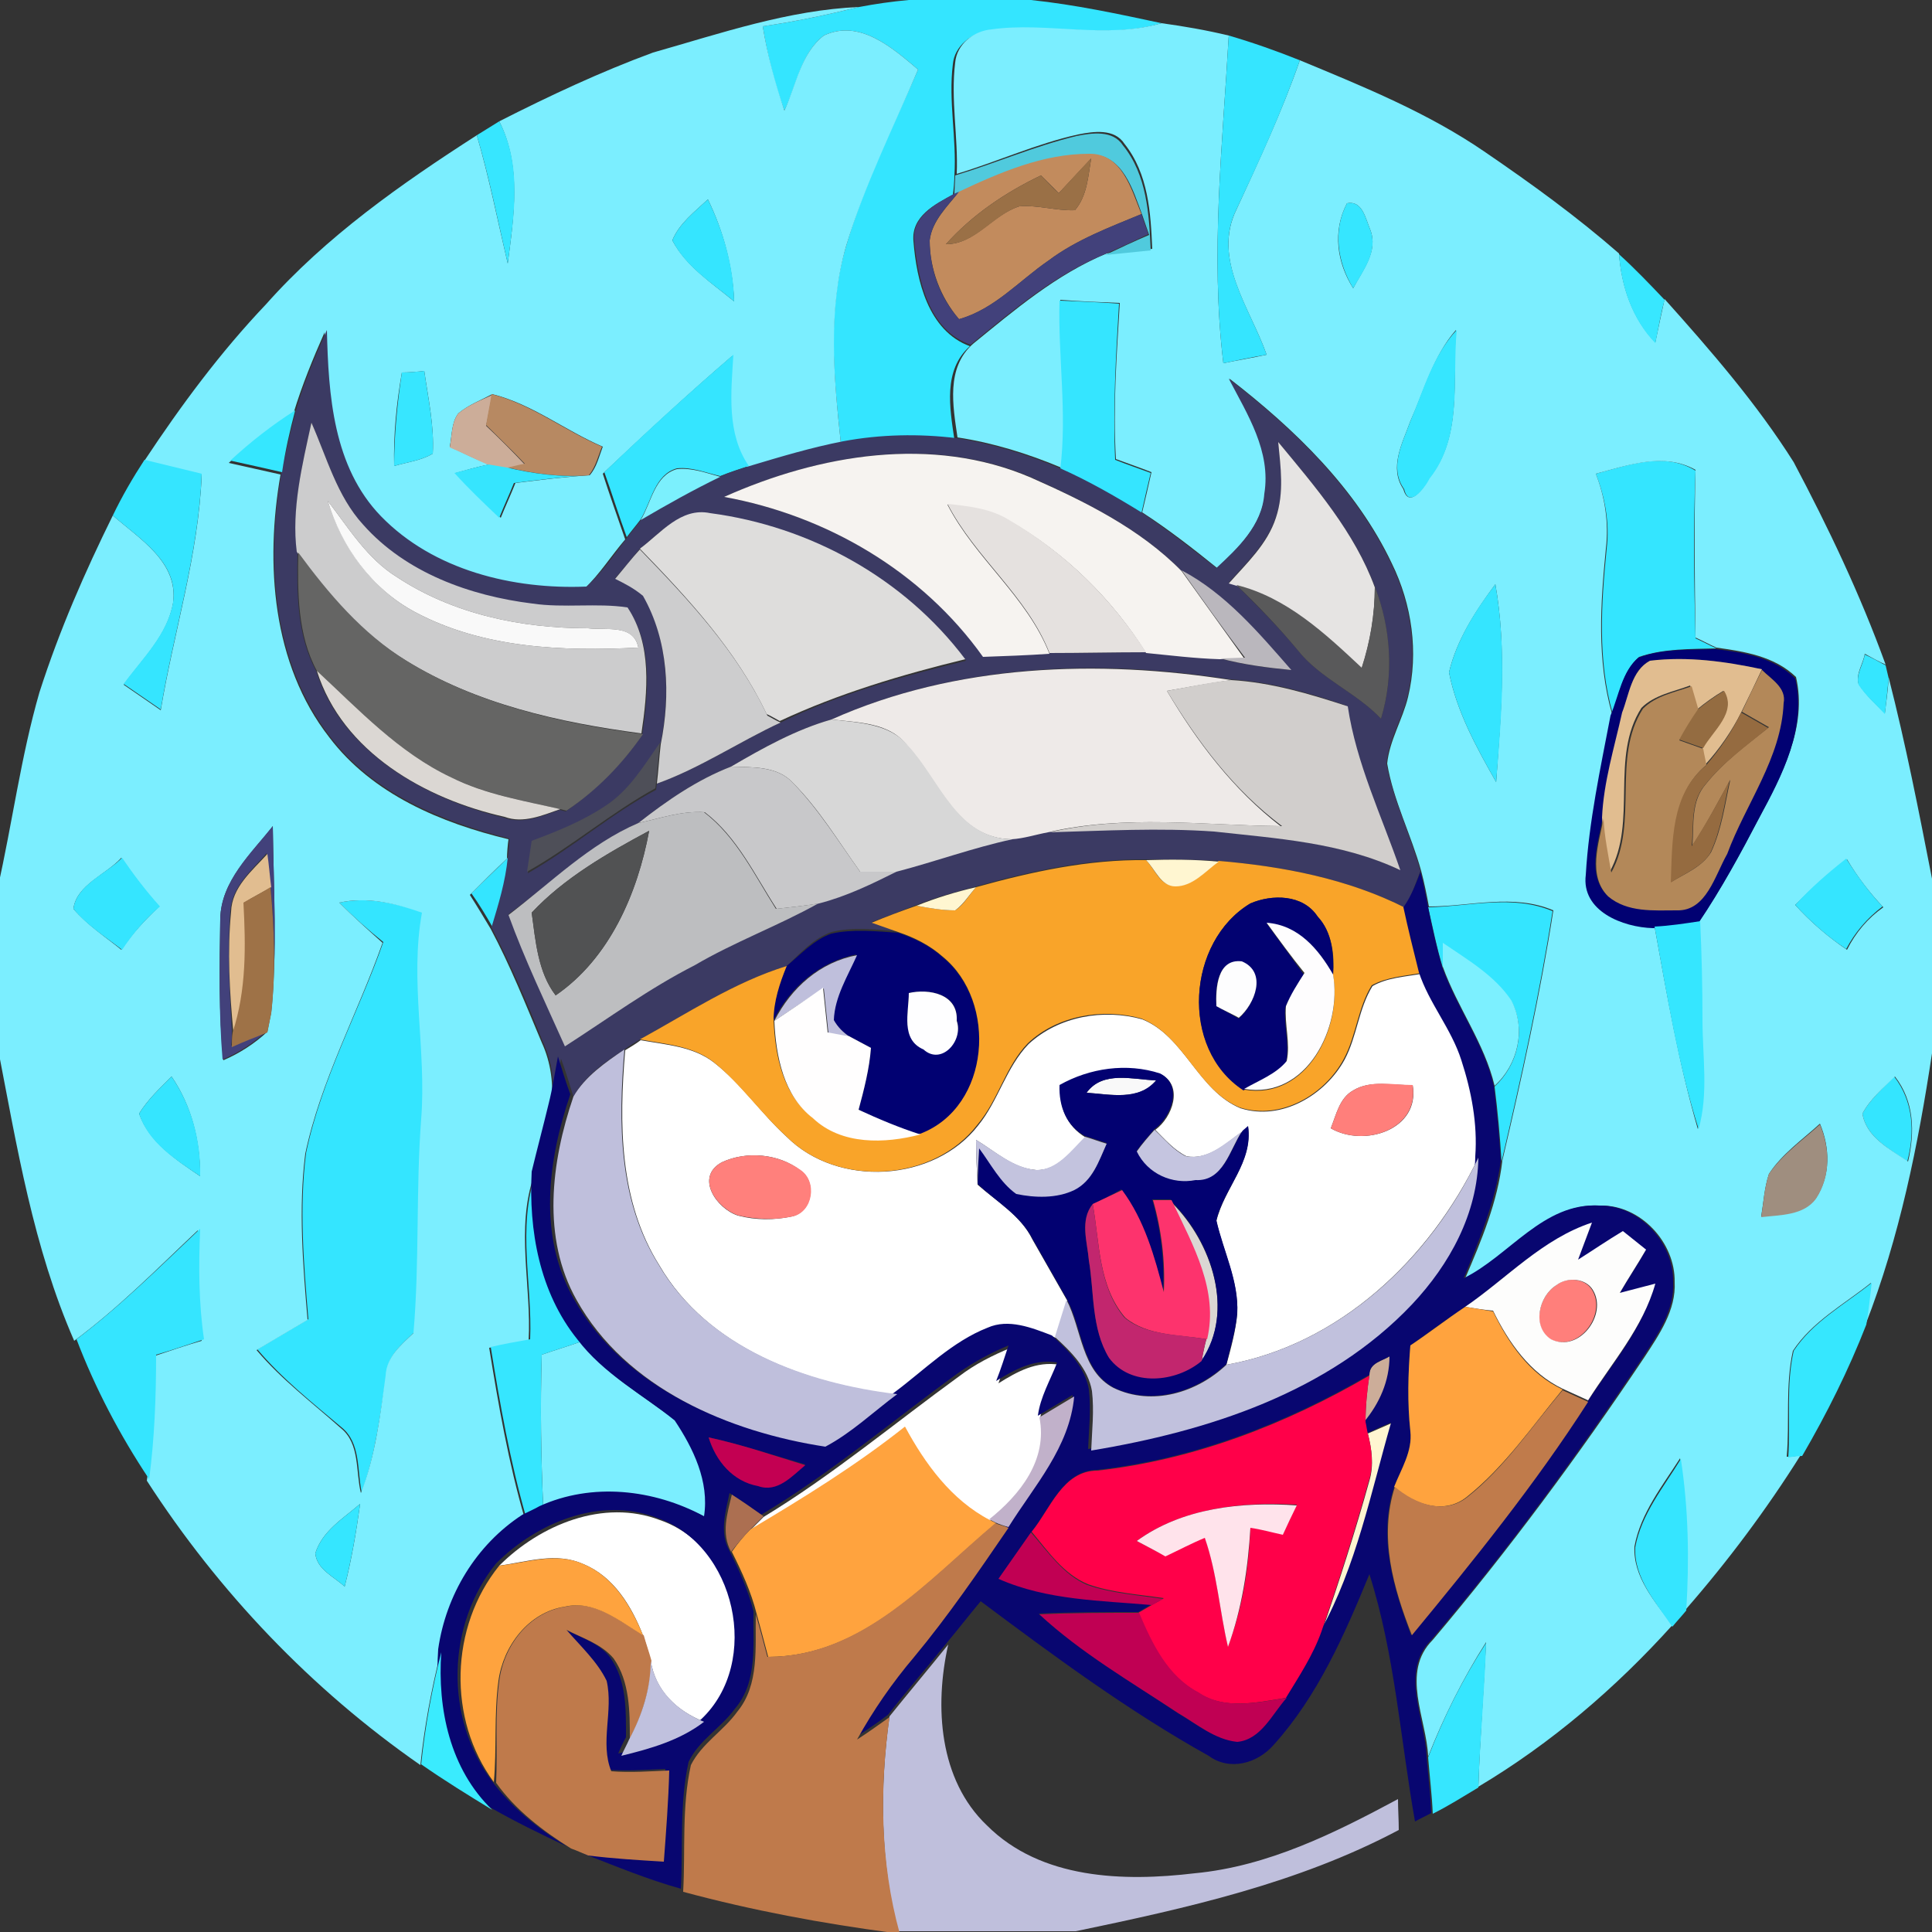<?xml version="1.0" encoding="utf-8"?>
<!-- Generator: Adobe Illustrator 26.0.3, SVG Export Plug-In . SVG Version: 6.00 Build 0)  -->
<svg version="1.1" id="Layer_1" xmlns="http://www.w3.org/2000/svg" xmlns:xlink="http://www.w3.org/1999/xlink" x="0px" y="0px"
	 viewBox="0 0 250 250" style="enable-background:new 0 0 250 250;" xml:space="preserve">
<rect x="0" y="0" width="250" height="250" fill="#333333" stroke="none"/>
<style type="text/css">
	.st0{fill:#FFFFFF;}
	.st1{fill:#34E5FF;}
	.st2{fill:#7BEEFF;}
	.st3{fill:#35E5FF;}
	.st4{fill:#37E6FF;}
	.st5{fill:#50CADD;}
	.st6{fill:#C28B5D;}
	.st7{fill:#9A7046;}
	.st8{fill:#42417B;}
	.st9{fill:#36E6FF;}
	.st10{fill:#38E7FF;}
	.st11{fill:#3B3A63;}
	.st12{fill:#CCAD99;}
	.st13{fill:#B78962;}
	.st14{fill:#36E7FF;}
	.st15{fill:#CCCCCD;}
	.st16{fill:#E6E4E3;}
	.st17{fill:#F6F3F0;}
	.st18{fill:#36E5FE;}
	.st19{fill:#7BF0FD;}
	.st20{fill:#F9F9F9;}
	.st21{fill:#E5E1DF;}
	.st22{fill:#DEDDDC;}
	.st23{fill:#CDCDCE;}
	.st24{fill:#656564;}
	.st25{fill:#BAB7BD;}
	.st26{fill:#59595A;}
	.st27{fill:#010172;}
	.st28{fill:#E1BD90;}
	.st29{fill:#35E6FF;}
	.st30{fill:#DBD7D3;}
	.st31{fill:#EEEAE8;}
	.st32{fill:#B38859;}
	.st33{fill:#D1CECC;}
	.st34{fill:#946C41;}
	.st35{fill:#956B40;}
	.st36{fill:#D7D7D7;}
	.st37{fill:#4E4F58;}
	.st38{fill:#C8C8CA;}
	.st39{fill:#BDBEC0;}
	.st40{fill:#515253;}
	.st41{fill:#F9A429;}
	.st42{fill:#FFF6D1;}
	.st43{fill:#080670;}
	.st44{fill:#9E7247;}
	.st45{fill:#020271;}
	.st46{fill:#FEFDFE;}
	.st47{fill:#7CF0FF;}
	.st48{fill:#BFBFDC;}
	.st49{fill:#FDFDFE;}
	.st50{fill:#FFFEFE;}
	.st51{fill:#FEFEFF;}
	.st52{fill:#020171;}
	.st53{fill:#FF7F7B;}
	.st54{fill:#C5C5E0;}
	.st55{fill:#9F8E7F;}
	.st56{fill:#C3C3DE;}
	.st57{fill:#FF807C;}
	.st58{fill:#C1C1DD;}
	.st59{fill:#FD336D;}
	.st60{fill:#C2266E;}
	.st61{fill:#FDFDFC;}
	.st62{fill:#36E7FE;}
	.st63{fill:#FFA33E;}
	.st64{fill:#FF0049;}
	.st65{fill:#C07B4B;}
	.st66{fill:#C1B1CA;}
	.st67{fill:#C30052;}
	.st68{fill:#AC6F51;}
	.st69{fill:#FFE3EB;}
	.st70{fill:#BF7A4B;}
	.st71{fill:#C10053;}
	.st72{fill:#FEA33E;}
	.st73{fill:#C00053;}
	.st74{fill:#3AEBFE;}
	.st75{fill:#C0C1DE;}
</style>
<g id="_x23_ffffffff">
	<path class="st0" d="M177.6,127.6c1.9-1.1,4.2-1.2,6.4-1.6c1.3,4.1,4.2,7.3,5.5,11.4c1.3,4,2.1,8.2,1.8,12.4
		c-6.3,13.1-18,24.2-32.6,26.8c0.6-2.2,1.2-4.4,1.4-6.6c0.2-4.2-1.8-8-2.7-12c1-4.2,4.7-7.6,4.1-12.2l-0.7,0.6
		c-2.1,1.5-4.5,3.8-7.3,3.2c-1.6-0.8-2.8-2.2-4-3.4c2.2-1.6,3.7-5.7,0.7-7.2c-4.3-1.4-9.1-0.7-13,1.5c-0.1,2.8,0.8,5.2,3.3,6.7
		c-1.9,1.7-3.6,4.3-6.4,4.2c-3-0.2-5.3-2.4-7.8-3.9c0,2,0.1,3.9,0.2,5.8c2.5,2.2,5.6,4,7.1,7.1c1.5,2.6,3,5.3,4.5,7.9
		c-0.5,1.6-1,3.2-1.5,4.8c-2.6-1-5.5-2.2-8.3-1c-4.6,1.9-8.2,5.5-12.1,8.4c-11.8-1.4-24.6-6-30.9-16.8c-5.2-8.3-5.2-18.4-4.4-27.8
		c0.5-0.3,1.5-0.9,2-1.3c3.3,0.6,6.8,0.8,9.5,2.9c3.6,2.8,6.1,6.6,9.4,9.6c6.6,6.6,19.1,5.9,24.8-1.5c2.6-3.2,3.6-7.5,6.5-10.5
		c3.9-3.6,9.7-4.6,14.7-3.2c5.5,2.2,7.2,9.2,12.7,11.5c5.3,1.7,11-1.7,13.5-6.3C175.6,134.1,175.8,130.5,177.6,127.6 M175.1,141.1
		c-1.8,1-2.2,3.2-2.9,4.9c4.3,2.5,11.6,0.2,10.6-5.6C180.2,140.5,177.4,139.7,175.1,141.1 M93.4,150.4c-3.5,1.9-0.7,6,2.1,6.9
		c2.3,0.6,4.7,0.6,7,0.1c2.6-0.6,3.3-4.5,1-6C100.8,149.3,96.6,148.9,93.4,150.4z"/>
	<path class="st0" d="M124.1,178.1c2.1-1.6,4.3-2.7,6.7-3.7c-0.5,1.5-1.1,3.1-1.6,4.6c2.4-1.5,4.9-2.9,7.9-2.4
		c-0.8,2.3-2.1,4.5-2.5,6.9c1.1,5.5-2.5,10-6.5,13.3c-5-2.6-8.4-7.2-11-12.1c-6.3,5-13.1,9.2-20,13.3c0.4-0.4,1.2-1.2,1.7-1.7
		C107.7,190.9,115.7,184.2,124.1,178.1z"/>
	<path class="st0" d="M64.6,202.6c5.3-5.3,13.5-8.7,20.8-5.9c10.2,3.5,13.6,18.6,5.7,26.1c-3.5-1.4-6.3-4-6.9-7.9
		c-0.3-1.1-0.6-2.2-1-3.3c-1.5-3.8-3.8-7.6-7.7-9.2C72,200.8,68.2,202.1,64.6,202.6z"/>
</g>
<g id="_x23_34e5ffff">
	<path class="st1" d="M117.6,0h15.8c5.7,0.6,11.3,1.8,16.9,3c-7.3,2.2-14.9-0.2-22.3,1c-2.3,0.2-4.5,2-4.7,4.3
		c-0.6,4.8,0.5,9.6,0.2,14.4c0,0.6-0.1,1.9-0.2,2.5c-2.3,1.2-5.4,2.8-5.1,6c0.4,5.1,1.9,11.6,7.3,13.6c-3.5,3.1-2.6,8-2,12.1
		c-4.9-0.6-9.9-0.5-14.7,0.4c-0.9-8.5-1.8-17.2,0.7-25.5c2.3-7.9,6-15.3,9.3-22.8c-3.3-2.8-7.6-6.6-12.2-4.4c-3,2.3-3.5,6.5-5.1,9.7
		c-1.3-3.5-2.2-7.2-2.8-10.9c4.2-0.6,8.4-1.5,12.5-2.5C113.3,0.5,115.4,0.2,117.6,0z"/>
	<path class="st1" d="M206.5,61.3c4.2-1.1,8.8-2.9,12.9-0.4c-0.3,7.2-0.2,14.5,0,21.7c0.9,0.4,1.8,0.9,2.7,1.3
		c-3.3,0.1-6.8,0-10,1.1c-2.1,1.8-2.6,4.8-3.4,7.4c-2-7-1.5-14.3-0.8-21.4C208.3,67.7,207.7,64.4,206.5,61.3z"/>
	<path class="st1" d="M61,115.6c1.6-1.6,3.2-3.1,4.8-4.7c-0.3,3.1-1.2,6.1-2.1,9C62.9,118.5,62,117,61,115.6z"/>
	<path class="st1" d="M43.9,116.8c3.7-0.8,7.3,0.1,10.8,1.2c-1.6,8.9,0.6,17.8-0.1,26.7c-0.7,9.2-0.1,18.5-1,27.7
		c-1.6,1.5-3.5,3.1-3.6,5.5c-0.8,5.1-1.4,10.3-3.2,15.2c-0.6-2.8-0.1-6.4-2.6-8.4c-3.8-3.2-7.7-6.3-10.9-10.1
		c2.2-1.3,4.4-2.6,6.6-3.9c-0.6-7.1-1.2-14.4-0.3-21.5c2-9.6,6.8-18.2,10-27.3C47.6,120.3,45.7,118.6,43.9,116.8z"/>
	<path class="st1" d="M184.8,117.4c5.4-0.1,10.9-1.7,16.1,0.5c-1.7,10.9-4.1,21.7-6.6,32.4c-0.2-3.3-0.5-6.5-0.9-9.7
		c3-2.8,4.1-7.3,2.2-11c-2.2-3.2-5.8-5.3-8.9-7.5c0,0.8,0,2.3,0,3.1C185.9,122.6,185.4,120,184.8,117.4z"/>
	<path class="st1" d="M241,144.1c1-1.9,2.7-3.3,4.1-4.8c2.5,3.2,2.7,7.2,1.7,11C244.6,148.7,241.5,147.2,241,144.1z"/>
</g>
<g id="_x23_7beeffff">
	<path class="st2" d="M84.5,6.8c8.8-2.5,17.5-5.5,26.7-5.9c-4.1,1-8.3,1.9-12.5,2.5c0.6,3.7,1.6,7.3,2.8,10.9
		c1.5-3.2,2.1-7.4,5.1-9.7c4.6-2.2,8.9,1.6,12.2,4.4c-3.2,7.5-6.9,14.9-9.3,22.8c-2.4,8.3-1.6,17.1-0.7,25.5
		c-4.1,0.8-8.1,2-12.1,3.2c-3-4.3-2.4-9.5-2-14.4c-5.7,4.9-11.2,10-16.7,15.2c0.9,2.8,1.9,5.6,2.9,8.5c-1.8,2.1-3.3,4.5-5.3,6.4
		c-9.5,0.4-19.8-2.1-26.6-9.1c-6.1-6.4-6.8-15.7-7-24.1c-1.5,3.4-2.9,6.8-4,10.4c-3,1.9-5.8,4.1-8.4,6.5c2.2,0.5,4.5,1,6.7,1.5
		c-2,11.5-1.1,24.5,6.3,34c5.6,7.4,14.5,11.1,23.2,13.2c-0.1,0.6-0.2,1.9-0.2,2.5c-1.6,1.5-3.2,3.1-4.8,4.7c0.9,1.4,1.8,2.9,2.7,4.4
		c2.5,4.7,4.5,9.7,6.6,14.7c1.2,2.6,1.6,5.6,1.2,8.4c-0.7,2.9-1.5,5.9-2.2,8.8c-2.4,6.9-0.3,14.3-0.7,21.4c-1.7,0.3-3.4,0.6-5.1,0.9
		c1.2,7.4,2.5,14.9,4.6,22.1c-6,3.9-9.9,10.3-10.9,17.4c-1.2,4.8-2.1,9.6-2.6,14.5c-14.1-9.8-26.1-22.4-35.4-36.8
		c0.8-5.3,1-10.7,0.9-16.1c2.1-0.7,4.1-1.4,6.2-2c-0.7-4.7-0.8-9.5-0.5-14.3c-5.2,4.9-10.2,10-16,14.3c-5.3-12.1-7.4-25.1-9.9-38
		v-20.6c1.9-8.4,3-17,5.4-25.3C7.7,81.5,11,74,14.6,66.7c3.4,3,8.5,6,7.8,11.3c-0.7,4.2-4,7.3-6.4,10.6c1.6,1.1,3.2,2.2,4.8,3.3
		c1.7-10.2,4.9-20.1,5.3-30.5c-2.4-0.6-4.9-1.2-7.4-1.8c4.7-7.1,9.8-14,15.7-20.2c7.8-8.8,17.5-15.6,27.3-21.9
		c1.6,5.5,2.7,11.1,4,16.6c0.8-6.1,1.8-12.7-1.1-18.4C71.1,12.4,77.7,9.3,84.5,6.8 M87,31.1c1.8,3.4,5.1,5.5,8,7.9
		c-0.2-4.6-1.4-9.1-3.4-13.2C89.9,27.4,87.9,28.9,87,31.1 M52,48.2c-0.7,4-1.1,8.1-1,12.1c1.7-0.5,3.5-0.7,5-1.6
		c0.2-3.6-0.6-7.2-1.1-10.7C54.2,48.1,52.8,48.2,52,48.2 M59.3,53.5c-0.9,1.2-0.8,2.8-1.1,4.3c1.7,0.8,3.3,1.6,5.1,2.3
		c-1.5,0.3-2.9,0.7-4.3,1.1c1.8,2,3.8,4,5.8,5.8c0.6-1.5,1.3-3,1.9-4.5c3.2-0.4,6.4-0.8,9.6-1c0.9-1,1.2-2.4,1.7-3.7
		c-4.9-2.1-9.1-5.5-14.3-6.8C62.2,51.8,60.6,52.4,59.3,53.5 M28.5,118.9c-0.1,6.1-0.2,12.2,0.4,18.3c2.1-0.9,4.1-2.2,5.7-3.7
		c0.1-0.6,0.4-1.9,0.5-2.5c0.8-8,0.3-16.1,0.2-24.1C32.5,110.5,28.6,114,28.5,118.9 M9.5,117.6c1.8,2.1,4.1,3.6,6.2,5.3
		c1.4-2.1,3.1-3.9,4.9-5.6c-1.8-2-3.4-4.1-4.9-6.3C13.7,113.2,9.9,114.5,9.5,117.6 M43.9,116.8c1.8,1.8,3.7,3.5,5.6,5.2
		c-3.2,9.1-8,17.8-10,27.3c-0.9,7.1-0.3,14.4,0.3,21.5c-2.2,1.3-4.4,2.6-6.6,3.9c3.2,3.8,7.2,6.8,10.9,10.1c2.5,2,1.9,5.6,2.6,8.4
		c1.9-4.9,2.5-10.1,3.2-15.2c0.1-2.4,2-4,3.6-5.5c0.8-9.2,0.3-18.5,1-27.7c0.7-8.9-1.5-17.9,0.1-26.7
		C51.2,116.9,47.5,116,43.9,116.8 M18,144.1c1.3,3.7,4.8,6,7.9,8.1c0-4.6-1.1-9.1-3.7-12.9C20.7,140.8,19.1,142.3,18,144.1
		 M40.8,201c0.2,2.1,2.4,3,3.8,4.3c0.9-3.5,1.5-7.1,2-10.7C44.4,196.5,41.7,198.1,40.8,201z"/>
	<path class="st2" d="M150.3,3c2.9,0.4,5.8,0.9,8.7,1.6c-0.8,14.1-2.4,28.3-0.7,42.4c1.9-0.4,3.8-0.7,5.6-1.1
		c-2.1-6-7.1-12.3-3.9-18.8c2.9-6.3,5.9-12.7,8.2-19.3c8.2,3.4,16.6,6.8,24,11.9c6,4.1,11.8,8.3,17.3,13.1c0.3,4.2,1.7,8.4,4.7,11.5
		c0.4-1.9,0.8-3.8,1.2-5.6c6,6.7,11.9,13.5,16.7,21.1c4.5,8.5,8.6,17.1,11.9,26.2c-0.7-0.3-2-1-2.7-1.4c-0.2,1.3-1.2,2.6-0.8,3.9
		c0.9,1.4,2.2,2.6,3.4,3.8c0.2-1.5,0.4-3.1,0.5-4.6c2.2,8.6,3.9,17.3,5.6,26v22.6c-1.8,11.9-4.2,23.8-8.6,35.1
		c0.3-1.8,0.5-3.6,0.7-5.4c-3.5,2.8-7.6,5-10.1,8.8c-1,4.5-0.4,9.2-0.8,13.7c0.5,0,1.4-0.1,1.8-0.2c-4.4,7-9.4,13.7-14.9,20
		c0.3-6.6,0.2-13.1-0.7-19.6c-2.3,3.6-5.1,7.1-5.9,11.4c-0.2,4,2.7,7.2,4.9,10.2c-7.3,8.1-15.7,15.3-25.1,20.9
		c0.2-6.2,0.7-12.5,1-18.7c-3,4.7-5.5,9.7-7.5,14.8c-0.2-4.9-3.6-10.9,0.6-15.1c9.8-11.6,18.9-23.9,27.4-36.6
		c1.9-2.9,4.1-6.1,3.9-9.7c0.1-5.1-4.4-10-9.6-9.9c-7.2-0.4-11.6,6.4-17.5,9.4c2.1-4.9,4.2-9.9,4.8-15.2c2.5-10.7,4.9-21.5,6.6-32.4
		c-5.2-2.2-10.7-0.5-16.1-0.5c-0.3-1.6-0.6-3.1-1-4.6c-1.3-4.7-3.6-9.1-4.4-13.9c0.3-3,2-5.7,2.7-8.6c1.4-5.8,0.5-12-2.1-17.3
		c-4.6-9.7-12.6-17.4-21-23.9c2.4,4.6,5.5,9.4,4.6,14.9c-0.4,4-3.4,7-6.2,9.6c-3.1-2.5-6.3-5-9.7-7.2c0.4-1.7,0.8-3.4,1.2-5.2
		c-1.5-0.6-3-1.1-4.6-1.7c-0.4-6.8,0.1-13.5,0.5-20.2c-2.6-0.1-5.1-0.2-7.7-0.4c-0.1,7.2,1.1,14.5,0.1,21.7
		c-4.3-1.8-8.8-3.2-13.4-3.9c-0.6-4.1-1.5-9,2-12.1c5.4-4.4,10.8-9,17.3-11.7c2-0.3,4-0.4,5.9-0.6c-0.2-4.7-0.5-9.7-3.6-13.6
		c-1.3-2-4-1.6-6-1.2c-5.4,1.2-10.4,3.5-15.7,5.1c0.2-4.8-0.8-9.6-0.2-14.4c0.2-2.4,2.4-4.1,4.7-4.3C135.4,2.8,143,5.1,150.3,3
		 M174.3,26.3c-1.9,3.6-1.3,7.7,0.8,11c1.2-2.3,3.3-4.8,2.2-7.6C176.7,28.3,176.3,25.9,174.3,26.3 M182.5,54.5c-1,2.8-2.8,6-0.9,8.8
		c0.7,2.6,2.7-0.2,3.3-1.4c4.4-5.4,3-12.7,3.5-19.2C185.5,46,184.3,50.5,182.5,54.5 M206.5,61.3c1.2,3.1,1.7,6.4,1.3,9.7
		c-0.7,7.1-1.2,14.4,0.8,21.4c-1.3,6.8-2.8,13.6-3.2,20.6c-0.6,4.7,4.8,6.9,8.7,6.9c1.6,8.8,3.1,17.6,5.6,26.2
		c1.3-4.6,0.5-9.4,0.5-14.1c0-4.2-0.1-8.5-0.3-12.8c2.9-4.3,5.4-8.9,7.8-13.5c2.9-5.5,6.2-11.7,4.7-18.1c-2.8-2.7-6.7-3.3-10.3-3.8
		c-0.9-0.4-1.8-0.9-2.7-1.3c-0.1-7.2-0.2-14.5,0-21.7C215.3,58.5,210.7,60.2,206.5,61.3 M187.5,87c1,5.1,3.6,9.8,6.1,14.2
		c0.6-8.5,1.4-17.1-0.1-25.6C190.9,79.1,188.5,82.8,187.5,87 M232.3,117.1c2,2.2,4.2,4.1,6.7,5.8c1.1-2.2,2.7-4.1,4.7-5.5
		c-1.8-1.9-3.4-4-4.7-6.2C236.6,113,234.4,115,232.3,117.1 M241,144.1c0.5,3.1,3.6,4.6,5.9,6.2c0.9-3.8,0.8-7.8-1.7-11
		C243.7,140.8,242,142.2,241,144.1 M228.9,151.9c-0.6,1.8-0.7,3.7-1,5.5c2.4-0.3,5.5-0.2,7.1-2.4c1.9-2.9,1.8-6.5,0.5-9.6
		C233.2,147.5,230.6,149.3,228.9,151.9z"/>
	<path class="st2" d="M70.1,175.3c1.7-0.6,3.4-1.1,5.1-1.7c3.3,4.5,8.3,7.1,12.6,10.5c2.4,3.6,4.5,7.9,3.8,12.4
		c-6.5-3.5-14.5-4.4-21.3-1.3C70,188.6,69.9,182,70.1,175.3z"/>
</g>
<g id="_x23_35e5ffff">
	<path class="st3" d="M158.3,47c-1.7-14.1-0.1-28.3,0.7-42.4c3.1,0.9,6.2,2,9.2,3.2c-2.3,6.6-5.2,12.9-8.2,19.3
		c-3.2,6.4,1.8,12.8,3.9,18.8C162.1,46.2,160.2,46.6,158.3,47z"/>
	<path class="st3" d="M87,31.1c0.9-2.2,2.9-3.7,4.6-5.3c2,4.1,3.3,8.6,3.4,13.2C92.1,36.6,88.7,34.5,87,31.1z"/>
	<path class="st3" d="M137.1,38.9c2.6,0.1,5.1,0.2,7.7,0.4c-0.4,6.7-0.8,13.5-0.5,20.2c1.5,0.6,3,1.1,4.6,1.7
		c-0.4,1.7-0.8,3.4-1.2,5.2c-3.4-2.1-6.9-4.1-10.5-5.7C138.1,53.4,136.9,46.2,137.1,38.9z"/>
	<path class="st3" d="M78.2,61.1c5.4-5.2,11-10.3,16.7-15.2c-0.3,4.9-0.9,10.2,2,14.4c-1.2,0.4-2.5,0.8-3.7,1.3
		c-1.8-0.4-3.7-1.2-5.6-1c-2.9,0.8-3.3,4.3-4.7,6.6c-0.6,0.8-1.2,1.5-1.8,2.3C80.1,66.8,79.2,63.9,78.2,61.1z"/>
	<path class="st3" d="M14.6,66.7c1.2-2.5,2.6-4.9,4.1-7.2c2.5,0.6,4.9,1.2,7.4,1.8c-0.4,10.4-3.6,20.3-5.3,30.5
		c-1.6-1.1-3.2-2.2-4.8-3.3c2.4-3.3,5.7-6.4,6.4-10.6C23.1,72.7,18,69.7,14.6,66.7z"/>
	<path class="st3" d="M187.5,87c1-4.2,3.4-8,6-11.4c1.5,8.5,0.8,17.1,0.1,25.6C191.1,96.8,188.5,92.1,187.5,87z"/>
	<path class="st3" d="M9.5,117.6c0.4-3.1,4.2-4.5,6.3-6.6c1.5,2.2,3.1,4.3,4.9,6.3c-1.9,1.6-3.5,3.5-4.9,5.6
		C13.6,121.2,11.2,119.7,9.5,117.6z"/>
	<path class="st3" d="M232.3,117.1c2-2.2,4.3-4.2,6.6-6c1.4,2.2,2.9,4.3,4.7,6.2c-2,1.5-3.6,3.4-4.7,5.5
		C236.6,121.3,234.3,119.3,232.3,117.1z"/>
	<path class="st3" d="M18,144.1c1.1-1.8,2.7-3.3,4.2-4.8c2.6,3.8,3.8,8.3,3.7,12.9C22.8,150.1,19.2,147.9,18,144.1z"/>
	<path class="st3" d="M9.9,173.3c5.7-4.3,10.8-9.4,16-14.3c-0.2,4.8-0.2,9.6,0.5,14.3c-2.1,0.7-4.1,1.4-6.2,2
		c0,5.4-0.2,10.8-0.9,16.1C15.5,185.7,12.3,179.6,9.9,173.3z"/>
	<path class="st3" d="M211.6,200.2c0.8-4.3,3.7-7.8,5.9-11.4c1,6.5,1.1,13.1,0.7,19.6c-0.4,0.5-1.4,1.6-1.8,2.1
		C214.3,207.4,211.4,204.2,211.6,200.2z"/>
</g>
<g id="_x23_37e6ffff">
	<path class="st4" d="M61.7,17.5c1-0.6,1.9-1.2,2.9-1.8c3,5.7,1.9,12.3,1.1,18.4C64.4,28.5,63.3,22.9,61.7,17.5z"/>
	<path class="st4" d="M52,48.2c0.7,0,2.1-0.1,2.9-0.2c0.5,3.6,1.3,7.1,1.1,10.7c-1.5,0.9-3.3,1.1-5,1.6C51,56.3,51.4,52.2,52,48.2z"
		/>
</g>
<g id="_x23_50caddff">
	<path class="st5" d="M123.6,22.7c5.3-1.6,10.3-3.8,15.7-5.1c2-0.4,4.7-0.8,6,1.2c3.1,3.8,3.4,8.9,3.6,13.6c-2,0.2-4,0.4-5.9,0.6
		c1.9-0.9,3.8-1.8,5.7-2.6c-0.2-0.6-0.7-2-0.9-2.6c-1.2-3.2-2.5-7.9-6.8-7.8c-5.9,0-11.6,2.4-16.8,4.9l-0.7,0.3
		C123.5,24.5,123.6,23.3,123.6,22.7z"/>
</g>
<g id="_x23_c28b5dff">
	<path class="st6" d="M124.1,24.8c5.3-2.5,10.9-4.9,16.8-4.9c4.3-0.1,5.5,4.6,6.8,7.8c-4.1,1.7-8.4,3.3-12,6
		c-3.8,2.6-7,6.3-11.6,7.6c-2.4-2.8-3.8-6.5-3.8-10.2C120.6,28.6,122.6,26.7,124.1,24.8 M137,25c-0.8-0.8-1.5-1.5-2.3-2.3
		c-4.6,2.2-8.9,5.1-12.3,8.9c3.8,0,6-3.8,9.5-4.9c2.4-0.2,4.8,0.6,7.2,0.5c1.6-1.9,1.7-4.4,2.1-6.7C139.8,22,138.4,23.5,137,25z"/>
</g>
<g id="_x23_9a7046ff">
	<path class="st7" d="M137,25c1.4-1.5,2.8-3.1,4.2-4.5c-0.4,2.3-0.5,4.8-2.1,6.7c-2.4,0.1-4.8-0.7-7.2-0.5c-3.4,1.1-5.6,4.9-9.5,4.9
		c3.4-3.8,7.7-6.7,12.3-8.9C135.5,23.5,136.2,24.3,137,25z"/>
</g>
<g id="_x23_42417bff">
	<path class="st8" d="M118.3,31.1c-0.3-3.1,2.8-4.7,5.1-6l0.7-0.3c-1.5,1.9-3.5,3.7-3.8,6.3c0,3.7,1.3,7.4,3.8,10.2
		c4.6-1.3,7.8-5,11.6-7.6c3.6-2.7,7.9-4.3,12-6c0.2,0.7,0.7,2,0.9,2.6c-1.9,0.9-3.8,1.8-5.7,2.6c-6.5,2.7-11.9,7.3-17.3,11.7
		C120.2,42.8,118.8,36.3,118.3,31.1z"/>
	<path class="st8" d="M28.5,118.9c0.1-4.9,4-8.5,6.8-12c0.1,8,0.6,16.1-0.2,24.1c0.6-5.4,0.4-10.9-0.1-16.3
		c-0.1-1.4-0.3-2.9-0.5-4.3c-1.9,2.2-4.5,4.3-4.7,7.5c-0.4,5.2-0.1,10.3,0.2,15.5c0,0.5,0,1.4-0.1,1.9c1.5-0.6,3.1-1.2,4.6-1.9
		c-1.7,1.6-3.6,2.8-5.7,3.7C28.3,131.2,28.4,125.1,28.5,118.9z"/>
</g>
<g id="_x23_36e6ffff">
	<path class="st9" d="M174.3,26.3c2-0.4,2.4,2,3,3.4c1.1,2.8-0.9,5.3-2.2,7.6C173.1,34,172.4,29.9,174.3,26.3z"/>
	<path class="st9" d="M182.5,54.5c1.7-4,2.9-8.5,6-11.8c-0.6,6.5,0.8,13.8-3.5,19.2c-0.6,1.2-2.7,4-3.3,1.4
		C179.7,60.5,181.5,57.3,182.5,54.5z"/>
	<path class="st9" d="M68.6,173.3c0.3-7.1-1.7-14.4,0.7-21.4c-0.4,7.7,1,15.6,5.9,21.7c-1.7,0.6-3.4,1.1-5.1,1.7
		c-0.2,6.7-0.1,13.3,0.2,20c-0.6,0.3-1.7,0.8-2.2,1.1c-2.1-7.3-3.4-14.7-4.6-22.1C65.2,173.9,66.9,173.6,68.6,173.3z"/>
	<path class="st9" d="M184.8,227.4c2-5.2,4.5-10.2,7.5-14.8c-0.2,6.2-0.8,12.5-1,18.7c-2,1.2-3.9,2.4-5.9,3.4
		C185.3,232.3,185,229.9,184.8,227.4z"/>
</g>
<g id="_x23_38e7ffff">
	<path class="st10" d="M214.2,44.4c-3-3.1-4.4-7.3-4.7-11.5c2.1,1.9,4,3.9,5.9,5.9C214.9,40.6,214.6,42.5,214.2,44.4z"/>
</g>
<g id="_x23_3b3a63ff">
	<path class="st11" d="M38.3,53.1c1-3.6,2.5-7,4-10.4c0.2,8.4,0.8,17.7,7,24.1c6.8,7,17.1,9.5,26.6,9.1c2.1-1.9,3.6-4.2,5.3-6.4
		c0.6-0.8,1.2-1.5,1.8-2.3c3.4-2,6.8-3.9,10.3-5.6c1.2-0.5,2.4-0.9,3.7-1.3c4-1.2,8-2.4,12.1-3.2c4.8-0.9,9.8-1,14.7-0.4
		c4.6,0.7,9.1,2.1,13.4,3.9c3.6,1.6,7.1,3.6,10.5,5.7c3.3,2.2,6.5,4.7,9.7,7.2c2.8-2.6,5.9-5.5,6.2-9.6c0.9-5.5-2.2-10.3-4.6-14.9
		c8.4,6.5,16.4,14.2,21,23.9c2.6,5.3,3.5,11.5,2.1,17.3c-0.7,2.9-2.4,5.5-2.7,8.6c0.9,4.8,3.1,9.2,4.4,13.9
		c-0.6,1.6-1.2,3.2-1.9,4.8c-7.5-3.8-15.9-5.4-24.2-6.1c-3.1-0.2-6.3-0.2-9.4-0.2c-7.5-0.1-14.9,1.5-22,3.5
		c-2.6,0.7-5.2,1.4-7.7,2.4c-1.9,0.7-3.8,1.5-5.8,2.2c1.1,0.4,2.3,0.8,3.4,1.2c-2.8-0.2-5.8-0.6-8.6,0.1c-2.3,0.8-4,2.7-5.8,4.4
		c-6.8,2.1-12.8,6.1-19,9.5c-0.5,0.3-1.5,0.9-2,1.3c-2.5,1.6-5.1,3.4-6.6,6.1c-0.5-1.6-1-3.3-1.6-4.9c-0.4,2-0.8,4-1.2,6.1
		c0.5-2.9,0-5.8-1.2-8.4c-2-5-4.1-9.9-6.6-14.7c0.9-3,1.8-5.9,2.1-9c0.1-0.6,0.2-1.9,0.2-2.5c-8.7-2.2-17.6-5.8-23.2-13.2
		c-7.4-9.6-8.3-22.5-6.3-34C37,58.4,37.6,55.7,38.3,53.1 M40.3,54.7c-1.2,5.5-2.6,11.2-1.8,16.8c-0.1,5.1-0.1,10.7,2.4,15.3
		c3.3,10.5,14.1,16.6,24.3,19c2.5,0.9,4.9-0.2,7.2-1l0.8,0.2c3.9-2.7,7.2-6,9.9-9.9c0.8-5.4,1.4-11.5-1.8-16.3
		c-4.1-0.6-8.2,0.1-12.3-0.5c-8.1-1.1-16.4-4-21.9-10.2C43.6,64.2,42.3,59.2,40.3,54.7 M165.4,57.2c0.3,3.2,0.8,6.5-0.3,9.7
		c-1.1,3.4-3.8,5.9-6.1,8.5l1,0.3c2.7,2.7,5.4,5.4,7.9,8.4c2.9,3.7,7.6,5.5,10.8,8.9c1.7-5.6,1.3-11.6-0.8-17.1
		C175.2,68.8,170.2,63,165.4,57.2 M93.7,64.3c13.2,2.4,25.6,9.6,33.5,20.6c2.9-0.1,5.8-0.2,8.6-0.4c4.2,0,8.3-0.1,12.5-0.1
		c3.2,0.3,6.3,0.7,9.5,0.8c3,0.8,6.1,1.2,9.2,1.5c-4.2-4.8-8.5-9.9-14.2-12.9c-5.4-5.5-12.6-9-19.5-12.1
		C120.6,56.3,106,58.8,93.7,64.3 M82.8,71c-1.1,1.3-2.1,2.6-3.2,3.8c1.2,0.7,2.4,1.2,3.6,2.1c3.2,5.8,3.6,12.8,2.3,19.2
		c-2.1,3-4,6.1-7.1,8.2c-3,2-6.3,3.3-9.5,4.7c-0.2,1.3-0.4,2.7-0.6,4c5.8-3.3,10.8-7.7,16.6-10.8l0.1-0.8c5.6-2,10.6-5.4,16-7.9
		c7.6-3.7,15.8-6,24-8c-7.9-10.5-20.1-17.3-33-18.9C88.1,65.7,85.4,69,82.8,71 M107.6,93.1c-4.6,1.3-8.9,3.7-13,6.1
		c-4.4,1.7-8.3,4.4-12,7.3c-6.3,2.8-11.3,7.8-16.8,11.8c2.2,5.8,4.8,11.4,7.3,17c5.6-3.5,10.9-7.5,16.8-10.5c5.2-3,10.8-5,16-8
		c3.5-0.9,6.8-2.5,10-4.1c5-1.3,9.9-3.1,15-4.2c1.6-0.2,3.1-0.6,4.7-0.9c7.1-0.2,14.2-0.6,21.3-0.1c8.2,0.9,16.6,1.5,24.1,5
		c-2.4-7-5.7-13.8-6.8-21.2c-4.9-1.7-9.9-3.1-15.1-3.4C142.1,85.2,123.7,85.9,107.6,93.1z"/>
</g>
<g id="_x23_ccad99ff">
	<path class="st12" d="M59.3,53.5c1.3-1.1,2.9-1.7,4.4-2.4c-0.3,1.3-0.5,2.7-0.8,4c1.7,1.6,3.4,3.3,5,5c-0.5,0.1-1.6,0.4-2.2,0.5
		c-0.6-0.1-1.8-0.3-2.4-0.4c-1.7-0.7-3.4-1.6-5.1-2.3C58.5,56.3,58.4,54.7,59.3,53.5z"/>
	<path class="st12" d="M177.2,177.9c0-1.6,1.8-1.8,2.8-2.5c0,3.2-1.4,6.1-3.3,8.5C176.7,181.9,176.9,179.9,177.2,177.9z"/>
</g>
<g id="_x23_b78962ff">
	<path class="st13" d="M63.6,51c5.2,1.3,9.4,4.7,14.3,6.8c-0.5,1.2-0.8,2.6-1.7,3.7c-3.5,0.3-7.1-0.2-10.5-1
		c0.5-0.1,1.6-0.4,2.2-0.5c-1.6-1.7-3.3-3.3-5-5C63.1,53.7,63.4,52.4,63.6,51z"/>
</g>
<g id="_x23_36e7ffff">
	<path class="st14" d="M29.8,59.6c2.6-2.4,5.4-4.6,8.4-6.5c-0.7,2.6-1.3,5.3-1.7,8C34.3,60.6,32.1,60.1,29.8,59.6z"/>
</g>
<g id="_x23_cccccdff">
	<path class="st15" d="M40.3,54.7c2,4.5,3.3,9.5,6.7,13.2c5.5,6.2,13.8,9.2,21.9,10.2c4.1,0.6,8.3-0.1,12.3,0.5
		c3.2,4.8,2.6,10.9,1.8,16.3c-10.6-1.4-21.4-3.8-30.6-9.5c-5.7-3.5-10.1-8.6-14-14C37.7,65.9,39.1,60.2,40.3,54.7 M42.4,64.8
		c1.9,6,5.7,11.4,11.3,14.4c8.8,4.7,19.1,5.1,28.9,4.6c-0.6-3.1-4.3-2.2-6.5-2.5c-8.6,0-17.4-1.8-24.7-6.6
		C47.5,72.3,45.1,68.3,42.4,64.8z"/>
</g>
<g id="_x23_e6e4e3ff">
	<path class="st16" d="M165.4,57.2c4.8,5.8,9.9,11.7,12.5,18.8c0,3.6-0.6,7.1-1.7,10.5c-4.8-4.4-9.7-9.1-16.2-10.7l-1-0.3
		c2.3-2.6,5-5.1,6.1-8.5C166.2,63.7,165.7,60.4,165.4,57.2z"/>
</g>
<g id="_x23_f6f3f0ff">
	<path class="st17" d="M93.7,64.3c12.3-5.5,26.9-8,39.7-2.5c7,3.1,14.1,6.6,19.5,12.1c2.7,3.8,5.4,7.5,8.1,11.3
		c-0.8,0-2.4,0.1-3.2,0.1c-3.2-0.1-6.4-0.5-9.5-0.8c-4.4-7-10.5-13-17.7-17.1c-2.4-1.5-5.3-1.8-8-2.1c3.6,7,10.3,11.9,13.2,19.3
		c-2.9,0.2-5.8,0.3-8.6,0.4C119.3,73.9,106.9,66.7,93.7,64.3z"/>
</g>
<g id="_x23_36e5feff">
	<path class="st18" d="M63.2,60.1c0.6,0.1,1.8,0.3,2.4,0.4c3.4,0.8,7,1.3,10.5,1c-3.2,0.2-6.4,0.6-9.6,1c-0.6,1.5-1.3,3-1.9,4.5
		c-2-1.9-4-3.8-5.8-5.8C60.4,60.8,61.8,60.4,63.2,60.1z"/>
</g>
<g id="_x23_7bf0fdff">
	<path class="st19" d="M87.6,60.7c1.9-0.2,3.8,0.5,5.6,1c-3.5,1.7-6.9,3.6-10.3,5.6C84.3,65,84.7,61.5,87.6,60.7z"/>
</g>
<g id="_x23_f9f9f9ff">
	<path class="st20" d="M42.4,64.8c2.7,3.5,5.1,7.5,9,9.9c7.3,4.8,16.1,6.6,24.7,6.6c2.3,0.3,5.9-0.6,6.5,2.5
		c-9.8,0.5-20.1,0.1-28.9-4.6C48.1,76.2,44.2,70.8,42.4,64.8z"/>
	<path class="st20" d="M140.6,141.4c2.1-2.9,6-1.7,9-1.6C147.4,142.5,143.7,141.6,140.6,141.4z"/>
</g>
<g id="_x23_e5e1dfff">
	<path class="st21" d="M122.6,65.2c2.8,0.3,5.6,0.6,8,2.1c7.2,4.2,13.2,10.1,17.7,17.1c-4.2,0-8.4,0.1-12.5,0.1
		C132.9,77.1,126.2,72.2,122.6,65.2z"/>
</g>
<g id="_x23_dedddcff">
	<path class="st22" d="M82.8,71c2.7-2,5.3-5.4,9.1-4.6c12.9,1.7,25.1,8.4,33,18.9c-8.2,2-16.3,4.4-24,8c-0.4-0.2-1.2-0.7-1.7-0.9
		C95.3,84.2,89.1,77.5,82.8,71z"/>
</g>
<g id="_x23_cdcdceff">
	<path class="st23" d="M79.6,74.9c1.1-1.3,2.1-2.6,3.2-3.8c6.3,6.5,12.6,13.2,16.5,21.5c0.4,0.2,1.2,0.7,1.7,0.9
		c-5.4,2.5-10.4,5.9-16,7.9c0.2-1.7,0.3-3.4,0.5-5.1c1.3-6.4,1-13.4-2.3-19.2C82,76.1,80.8,75.5,79.6,74.9z"/>
</g>
<g id="_x23_656564ff">
	<path class="st24" d="M38.6,71.5c3.9,5.3,8.3,10.5,14,14c9.2,5.7,20,8.1,30.6,9.5c-2.7,3.9-6,7.3-9.9,9.9l-0.8-0.2
		c-4.8-1.1-9.6-1.9-14.1-4.1c-6.8-3.2-12-8.8-17.4-13.8C38.5,82.2,38.5,76.6,38.6,71.5z"/>
</g>
<g id="_x23_bab7bdff">
	<path class="st25" d="M152.9,73.8c5.7,3,10,8.1,14.2,12.9c-3.1-0.3-6.2-0.7-9.2-1.5c0.8,0,2.4-0.1,3.2-0.1
		C158.3,81.4,155.6,77.6,152.9,73.8z"/>
</g>
<g id="_x23_59595aff">
	<path class="st26" d="M160,75.7c6.5,1.6,11.5,6.3,16.2,10.7c1.1-3.4,1.7-6.9,1.7-10.5c2.1,5.4,2.5,11.5,0.8,17.1
		c-3.2-3.4-7.9-5.2-10.8-8.9C165.4,81.1,162.8,78.4,160,75.7z"/>
</g>
<g id="_x23_010172ff">
	<path class="st27" d="M212,85.1c3.2-1.2,6.7-1,10-1.1c3.6,0.4,7.6,1.1,10.3,3.8c1.5,6.4-1.7,12.6-4.7,18.1
		c-2.4,4.6-4.9,9.2-7.8,13.5c-1.9,0.3-3.9,0.6-5.9,0.7c-3.9-0.1-9.3-2.2-8.7-6.9c0.4-6.9,1.9-13.8,3.2-20.6
		C209.5,89.9,209.9,86.9,212,85.1 M213.5,85.5c-2.4,1.2-2.7,4.4-3.5,6.7c-0.9,4.5-2.3,9-2.6,13.6c-0.6,3.3-2.1,7.4,0.6,10.1
		c2.4,2,5.9,1.8,8.9,1.8c3.9,0,4.9-4.6,6.5-7.3c2.4-6.5,7-12.3,7.3-19.5c0.4-2-1.6-3.1-2.8-4.3C223.3,85.6,218.4,84.9,213.5,85.5z"
		/>
	<path class="st27" d="M107.6,120.8c2.8-0.6,5.7-0.3,8.6-0.1c2.1,0.7,4.2,1.7,5.8,3.2c7.1,5.8,6.2,19.4-2.9,22.9
		c-2.7-0.8-5.4-1.9-8-3.2c0.7-2.6,1.4-5.3,1.6-8c-0.9-0.5-1.9-1-2.8-1.5c-0.9-0.5-1.6-1.3-2.1-2.2c0.1-3,1.8-5.7,3-8.4
		c-4.8,1-8.5,4.2-10.7,8.5c0-2.4,0.7-4.8,1.7-7C103.6,123.5,105.3,121.6,107.6,120.8 M117.6,128.5c0,2.5-1,6,1.9,7.2
		c2.3,2.1,5.2-1.1,4.3-3.7C124,128.6,120.2,127.9,117.6,128.5z"/>
</g>
<g id="_x23_e1bd90ff">
	<path class="st28" d="M213.5,85.5c4.9-0.6,9.8,0.1,14.5,1.1c-0.9,1.9-1.8,3.8-2.7,5.6c-1.2,2.4-2.8,4.7-4.6,6.7
		c-0.1-0.7-0.3-1.4-0.4-2.1c1.2-2.2,4.5-4.7,2.7-7.4c-1.2,0.7-2.3,1.5-3.4,2.4c-0.3-1-0.6-2.1-0.9-3.1c-2.1,0.8-4.6,1.2-6.3,2.9
		c-4.1,6.4-0.5,14.7-4.1,21.2c-0.4-2.3-0.8-4.6-1-7c0.2-4.6,1.6-9.1,2.6-13.6C210.8,89.9,211.1,86.8,213.5,85.5z"/>
	<path class="st28" d="M29.9,118c0.1-3.2,2.7-5.3,4.7-7.5c0.2,1.4,0.3,2.8,0.5,4.3c-1.2,0.7-2.4,1.3-3.5,2
		c0.3,5.6,0.4,11.3-1.4,16.8C29.7,128.3,29.4,123.1,29.9,118z"/>
</g>
<g id="_x23_35e6ffff">
	<path class="st29" d="M240.5,88.6c-0.4-1.3,0.6-2.6,0.8-3.9c0.7,0.3,2,1,2.7,1.4c0.1,0.4,0.3,1.3,0.4,1.7c-0.2,1.6-0.3,3.1-0.5,4.6
		C242.7,91.1,241.4,90,240.5,88.6z"/>
	<path class="st29" d="M214.1,119.9c2-0.1,3.9-0.4,5.9-0.7c0.2,4.2,0.3,8.5,0.3,12.8c0,4.7,0.8,9.5-0.5,14.1
		C217.1,137.6,215.7,128.7,214.1,119.9z"/>
	<path class="st29" d="M40.8,201c0.9-2.9,3.6-4.5,5.8-6.4c-0.5,3.6-1.1,7.1-2,10.7C43.2,204,41,203.1,40.8,201z"/>
</g>
<g id="_x23_dbd7d3ff">
	<path class="st30" d="M41,86.8c5.4,5,10.6,10.6,17.4,13.8c4.4,2.2,9.3,3,14.1,4.1c-2.3,0.8-4.8,1.9-7.2,1
		C55,103.4,44.3,97.3,41,86.8z"/>
	<path class="st30" d="M156.1,173.3c1.5-6.3-1.8-12.2-4.4-17.6c5.1,5.1,8.1,14,3.8,20.4C155.6,175.4,155.9,174,156.1,173.3z"/>
</g>
<g id="_x23_eeeae8ff">
	<path class="st31" d="M107.6,93.1c16.1-7.2,34.5-7.8,51.7-5.1c-2.8,0.4-5.5,0.9-8.3,1.4c3.9,6.6,8.6,12.8,14.7,17.5
		c-10-0.1-20.2-1.5-30.1,0.8c-1.6,0.3-3.1,0.8-4.7,0.9c-7.2-0.1-9.4-7.7-13.5-12.1C115.2,93.5,111.1,93.5,107.6,93.1z"/>
</g>
<g id="_x23_b38859ff">
	<path class="st32" d="M228,86.7c1.2,1.2,3.2,2.3,2.8,4.3c-0.3,7.1-4.9,13-7.3,19.5c-1.6,2.8-2.7,7.4-6.5,7.3c-3,0-6.4,0.3-8.9-1.8
		c-2.7-2.7-1.2-6.9-0.6-10.1c0.1,2.3,0.6,4.7,1,7c3.6-6.5,0-14.8,4.1-21.2c1.7-1.7,4.1-2.1,6.3-2.9c0.3,1,0.6,2.1,0.9,3.1
		c-0.9,1.3-1.7,2.6-2.5,3.9c0.8,0.3,2.3,0.8,3.1,1.1c0.1,0.7,0.3,1.4,0.4,2.1c-4.5,3.7-4.2,9.8-4.5,15.1c1.8-1.1,3.9-1.9,5.1-3.8
		c1.4-3,1.8-6.2,2.5-9.4c-1.6,2.9-3.1,5.8-4.9,8.5c0.2-2.7-0.2-5.7,1.7-7.9c2.3-2.9,5.3-5.1,8.2-7.4c-1.2-0.7-2.3-1.3-3.5-2
		C226.2,90.4,227.1,88.5,228,86.7z"/>
</g>
<g id="_x23_d1ceccff">
	<path class="st33" d="M151,89.4c2.8-0.5,5.5-1.1,8.3-1.4c5.2,0.3,10.2,1.8,15.1,3.4c1.1,7.4,4.4,14.2,6.8,21.2
		c-7.6-3.6-16-4.1-24.1-5c-7.1-0.5-14.2-0.1-21.3,0.1c9.9-2.3,20.1-0.9,30.1-0.8C159.6,102.2,155,96,151,89.4z"/>
</g>
<g id="_x23_946c41ff">
	<path class="st34" d="M219.7,91.8c1.1-0.9,2.2-1.7,3.4-2.4c1.7,2.8-1.5,5.2-2.7,7.4c-0.8-0.3-2.3-0.8-3.1-1.1
		C218,94.4,218.8,93.1,219.7,91.8z"/>
</g>
<g id="_x23_956b40ff">
	<path class="st35" d="M225.3,92.2c1.2,0.7,2.3,1.3,3.5,2c-2.8,2.3-5.9,4.5-8.2,7.4c-1.9,2.2-1.4,5.2-1.7,7.9
		c1.8-2.8,3.4-5.6,4.9-8.5c-0.7,3.2-1.1,6.4-2.5,9.4c-1.1,1.8-3.3,2.6-5.1,3.8c0.2-5.3,0-11.4,4.5-15.1
		C222.6,96.9,224.1,94.7,225.3,92.2z"/>
</g>
<g id="_x23_d7d7d7ff">
	<path class="st36" d="M94.6,99.2c4.1-2.4,8.4-4.8,13-6.1c3.4,0.4,7.6,0.5,9.9,3.4c4.1,4.4,6.3,12,13.5,12.1c-5.1,1.1-10,2.9-15,4.2
		c-1.5,0.1-3.1,0-4.7,0c-2.8-3.9-5.3-8.1-8.7-11.5C100.6,99.1,97.4,99.3,94.6,99.2z"/>
</g>
<g id="_x23_4e4f58ff">
	<path class="st37" d="M78.3,104.3c3.1-2,5-5.2,7.1-8.2c-0.2,1.7-0.3,3.4-0.5,5.1l-0.1,0.8c-5.8,3.2-10.9,7.6-16.6,10.8
		c0.2-1.3,0.4-2.7,0.6-4C72,107.6,75.3,106.3,78.3,104.3z"/>
</g>
<g id="_x23_c8c8caff">
	<path class="st38" d="M82.6,106.5c3.7-2.9,7.6-5.6,12-7.3c2.7,0.1,6-0.1,8,2.1c3.4,3.5,5.9,7.6,8.7,11.5c1.5,0,3.1,0,4.7,0
		c-3.2,1.6-6.5,3.2-10,4.1c-1.8,0.3-3.7,0.5-5.5,0.7c-2.8-4.3-5.1-9.3-9.3-12.5C88.2,104.9,85.4,105.9,82.6,106.5z"/>
</g>
<g id="_x23_bdbec0ff">
	<path class="st39" d="M82.6,106.5c2.8-0.6,5.6-1.6,8.5-1.4c4.2,3.2,6.5,8.1,9.3,12.5c1.9-0.2,3.7-0.4,5.5-0.7c-5.2,2.9-10.9,5-16,8
		c-5.9,3-11.2,6.9-16.8,10.5c-2.5-5.6-5.2-11.2-7.3-17C71.3,114.2,76.3,109.2,82.6,106.5 M68.8,118.1c0.5,3.6,0.8,7.7,3.1,10.7
		c7-4.8,10.6-13.2,12.1-21.3C78.6,110.4,73,113.6,68.8,118.1z"/>
</g>
<g id="_x23_515253ff">
	<path class="st40" d="M68.8,118.1c4.2-4.5,9.8-7.7,15.2-10.6c-1.5,8.1-5.2,16.6-12.1,21.3C69.6,125.8,69.3,121.8,68.8,118.1z"/>
</g>
<g id="_x23_f9a429ff">
	<path class="st41" d="M126.3,114.8c7.2-2,14.5-3.6,22-3.5c1.2,1.2,1.8,3.4,3.8,3.3c2.3,0.1,3.9-2,5.6-3.2
		c8.3,0.7,16.7,2.3,24.2,6.1c0.6,2.8,1.3,5.6,2,8.4c-2.1,0.4-4.4,0.5-6.4,1.6c-1.8,2.9-2,6.5-3.6,9.5c-2.5,4.7-8.2,8-13.5,6.3
		c-5.5-2.3-7.1-9.2-12.7-11.5c-5-1.4-10.9-0.4-14.7,3.2c-2.9,3-3.8,7.3-6.5,10.5c-5.7,7.5-18.2,8.2-24.8,1.5c-3.3-3-5.9-6.8-9.4-9.6
		c-2.7-2.1-6.3-2.3-9.5-2.9c6.2-3.4,12.2-7.4,19-9.5c-0.9,2.2-1.7,4.6-1.7,7c0.2,4.6,1.2,9.7,5.1,12.6c3.7,3.5,9.3,3.3,13.9,2.1
		c9.1-3.5,10-17.1,2.9-22.9c-1.7-1.5-3.7-2.5-5.8-3.2c-1.1-0.4-2.3-0.8-3.4-1.2c1.9-0.8,3.8-1.5,5.8-2.2c1.7,0.3,3.3,0.6,5,0.6
		C124.7,117.1,125.4,115.8,126.3,114.8 M161.8,116.9c-8.2,4.9-9.2,18.8-0.8,24.1c8.1,1.4,12.7-8,11.5-14.8c0.2-2.7-0.1-5.5-2-7.6
		C168.6,115.7,164.6,115.7,161.8,116.9z"/>
</g>
<g id="_x23_fff6d1ff">
	<path class="st42" d="M148.3,111.3c3.1-0.1,6.3-0.1,9.4,0.2c-1.7,1.2-3.3,3.2-5.6,3.2C150.2,114.7,149.5,112.5,148.3,111.3z"/>
	<path class="st42" d="M118.6,117.2c2.5-1,5.1-1.8,7.7-2.4c-0.9,1-1.6,2.2-2.7,3C121.9,117.8,120.2,117.5,118.6,117.2z"/>
	<path class="st42" d="M177,185.5c1.1-0.5,2.1-0.9,3.2-1.4c-2.6,9.1-4.5,18.6-9.1,26.9c2.2-6.4,4.3-12.9,6.1-19.4
		C177.8,189.6,177.5,187.5,177,185.5z"/>
</g>
<g id="_x23_080670ff">
	<path class="st43" d="M183.8,112.8c0.4,1.5,0.7,3.1,1,4.6c0.5,2.6,1.1,5.2,1.8,7.7c1.9,5.3,5.4,9.9,6.7,15.4
		c0.4,3.2,0.7,6.5,0.9,9.7c-0.7,5.3-2.8,10.3-4.8,15.2c5.9-2.9,10.3-9.8,17.5-9.4c5.2-0.1,9.7,4.8,9.6,9.9c0.2,3.6-2,6.8-3.9,9.7
		c-8.5,12.7-17.5,25-27.4,36.6c-4.1,4.1-0.8,10.1-0.6,15.1c0.2,2.4,0.5,4.9,0.6,7.3c-0.5,0.3-1.6,0.8-2.1,1.1
		c-1.9-10.7-2.6-21.6-5.9-32c-3.2,7.8-6.7,15.8-12.4,22.1c-2.1,2.4-5.7,3.4-8.4,1.4c-10.4-5.8-20-12.9-29.5-20
		c-1.5,1.8-2.9,3.6-4.4,5.4c-2.5,3.1-5.1,6.1-7.6,9.3c-1.3,1-2.8,2-4.2,2.9c2.1-3.8,4.6-7.4,7.4-10.7c4.4-5.3,8.3-11,12.2-16.7
		c3.4-5.3,8-10.4,8.5-16.9c-1.5,0.9-3,1.8-4.5,2.7c0.3-2.4,1.6-4.6,2.5-6.9c-2.9-0.5-5.5,0.9-7.9,2.4c0.6-1.5,1.1-3.1,1.6-4.6
		c-2.4,1-4.6,2.2-6.7,3.7c-8.4,6.1-16.4,12.9-25.3,18.2c-1.3-0.9-2.7-1.9-4.1-2.8c-0.5,2.4-1.3,5-0.1,7.3c1.3,2.6,2.5,5.2,3.2,8
		c-0.1,4.2,0.6,9.1-2.4,12.6c-1.8,2.5-4.7,4.1-6,6.9c-1.2,5.4-0.7,10.9-1,16.4c-4.3-1.2-8.4-2.9-12.5-4.5c3.3,0.4,6.5,0.6,9.8,0.8
		c0.4-3.9,0.6-7.8,0.7-11.8c-2.5,0.1-5,0.3-7.5,0.1c-1.5-3.8,0.3-7.9-0.6-11.7c-1.2-2.6-3.4-4.5-5.2-6.6c2.1,1.1,4.6,1.8,6.1,3.7
		c2.2,3,2.1,6.9,2.1,10.4c-0.3,0.5-0.8,1.6-1,2.1c3.8-0.9,7.6-2,10.7-4.4c7.9-7.4,4.5-22.6-5.7-26.1c-7.3-2.8-15.5,0.6-20.8,5.9
		c-6.4,7.9-6.7,19.9-0.6,28.1c2.6,3.5,6.1,6.3,9.7,8.5c-3.4-1.6-6.7-3.2-10-5.1c-5.5-5.3-7.1-13.1-6.6-20.4c1-7,4.9-13.5,10.9-17.4
		c0.6-0.3,1.7-0.8,2.2-1.1c6.8-3.1,14.8-2.2,21.3,1.3c0.7-4.5-1.4-8.8-3.8-12.4c-4.2-3.4-9.2-6-12.6-10.5
		c-4.9-6.1-6.3-14.1-5.9-21.7c0.7-2.9,1.5-5.9,2.2-8.8c0.5-2,0.8-4,1.2-6.1c0.5,1.6,1,3.3,1.6,4.9c-2.9,8.5-4.2,18.2,0.4,26.4
		c6.4,11.5,19.8,17.1,32.2,19c3.4-1.8,6.3-4.5,9.3-6.8c3.9-2.9,7.5-6.6,12.1-8.4c2.7-1.2,5.7,0,8.3,1c2.1,1.9,4.3,4.1,4.8,7
		c0.3,2.6,0,5.1-0.1,7.7c15.1-2.5,30.7-7.5,41.5-18.9c4.9-5.1,8.5-11.8,8.6-19c0.3-4.2-0.5-8.4-1.8-12.4c-1.3-4.1-4.2-7.4-5.5-11.4
		c-0.7-2.8-1.4-5.6-2-8.4C182.6,116,183.2,114.4,183.8,112.8 M189.6,169.1c-2.4,1.6-4.7,3.3-7.1,5c-0.3,3.7-0.4,7.4,0,11.1
		c0.3,2.6-1.2,4.9-2.1,7.2c-2.1,6.5-0.1,13.1,2.2,19.2c8.1-9.7,16-19.6,22.8-30.2c3.2-4.9,7.1-9.4,8.7-15.1
		c-1.5,0.4-3.1,0.8-4.6,1.2c1.1-1.9,2.3-3.7,3.4-5.6c-1-0.8-2-1.6-3-2.4c-1.9,1.2-3.8,2.5-5.8,3.7c0.6-1.6,1.2-3.2,1.8-4.8
		C199.6,160.3,195,165.4,189.6,169.1 M177.2,177.9c-10.8,6.3-22.7,10.9-35.2,12.3c-4.5,0.1-6.1,5-8.5,8c-1.4,2-2.8,4-4.2,6
		c6.2,2.8,13.2,2.8,19.9,3.3c-0.5,0.3-1.4,0.8-1.9,1.1c-4.3,0-8.6,0-12.9,0.2c5.4,5,11.8,8.7,17.9,12.8c2.4,1.4,4.8,3.4,7.6,3.7
		c3.1-0.3,4.6-3.6,6.4-5.7c1.7-2.8,3.6-5.5,4.6-8.6c4.6-8.3,6.5-17.9,9.1-26.9c-1.1,0.4-2.1,0.9-3.2,1.4c-0.1-0.4-0.2-1.1-0.3-1.5
		c2-2.4,3.3-5.3,3.3-8.5C178.9,176.1,177.2,176.3,177.2,177.9 M91.7,186c1,3,3.1,5.7,6.4,6.2c2.5,1,4.3-1.3,6.1-2.7
		C100,188.3,95.9,186.9,91.7,186z"/>
</g>
<g id="_x23_9e7247ff">
	<path class="st44" d="M31.5,116.8c1.2-0.7,2.4-1.3,3.5-2c0.5,5.4,0.7,10.8,0.1,16.3c-0.1,0.6-0.4,1.9-0.5,2.5
		c-1.5,0.6-3.1,1.2-4.6,1.9c0-0.5,0-1.4,0.1-1.9C31.9,128.1,31.8,122.4,31.5,116.8z"/>
</g>
<g id="_x23_020271ff">
	<path class="st45" d="M161.8,116.9c2.8-1.2,6.8-1.2,8.7,1.7c1.9,2,2.1,4.9,2,7.6c-1.8-3.3-4.5-6.4-8.6-6.7c1.6,2.2,3.2,4.4,4.8,6.6
		c-0.8,1.4-1.8,2.8-2.4,4.3c-0.2,2.4,0.6,4.7,0.1,7.1c-1.4,1.7-3.6,2.5-5.5,3.6C152.6,135.7,153.6,121.8,161.8,116.9 M157.4,130.2
		c0.7,0.4,2.2,1.2,2.9,1.6c2-1.8,3.7-5.9,0.4-7.3C157.5,124,157.2,127.9,157.4,130.2z"/>
</g>
<g id="_x23_fefdfeff">
	<path class="st46" d="M163.9,119.4c4.1,0.3,6.7,3.4,8.6,6.7c1.2,6.8-3.4,16.2-11.5,14.8c1.9-1.1,4.1-1.9,5.5-3.6
		c0.5-2.3-0.3-4.7-0.1-7.1c0.6-1.5,1.5-2.9,2.4-4.3C167.1,123.8,165.5,121.6,163.9,119.4z"/>
</g>
<g id="_x23_7cf0ffff">
	<path class="st47" d="M186.7,122c3.2,2.2,6.7,4.2,8.9,7.5c1.9,3.7,0.8,8.3-2.2,11c-1.3-5.5-4.8-10.1-6.7-15.4
		C186.7,124.4,186.7,122.8,186.7,122z"/>
</g>
<g id="_x23_bfbfdcff">
	<path class="st48" d="M100.2,132.1c2.2-4.3,5.9-7.6,10.7-8.5c-1.2,2.7-2.9,5.4-3,8.4c0.5,0.9,1.2,1.6,2.1,2.2
		c-0.7-0.1-2.1-0.4-2.8-0.5c-0.2-1.9-0.4-3.9-0.6-5.8C104.4,129.3,102.3,130.7,100.2,132.1z"/>
	<path class="st48" d="M74.2,141.9c1.5-2.6,4.1-4.4,6.6-6.1c-0.8,9.4-0.8,19.5,4.4,27.8c6.3,10.8,19.1,15.4,30.9,16.8
		c-3.1,2.3-5.9,5-9.3,6.8c-12.4-1.9-25.8-7.5-32.2-19C70.1,160.2,71.3,150.4,74.2,141.9z"/>
	<path class="st48" d="M115.1,222.1c2.5-3.1,5.1-6.2,7.6-9.3c-1.8,8-1.2,17.5,5,23.4c7,7,17.7,7.3,26.9,6.2
		c9.5-0.9,18.1-5.2,26.3-9.6c0,1.3,0.1,2.7,0.1,4c-13,6.9-27.4,10.1-41.8,13.1h-23C113.9,240.9,113.8,231.4,115.1,222.1z"/>
</g>
<g id="_x23_fdfdfeff">
	<path class="st49" d="M157.4,130.2c-0.1-2.3,0.1-6.2,3.3-5.8c3.3,1.4,1.7,5.5-0.4,7.3C159.6,131.3,158.1,130.6,157.4,130.2z"/>
</g>
<g id="_x23_fffefeff">
	<path class="st50" d="M100.2,132.1c2.1-1.4,4.2-2.8,6.3-4.3c0.2,1.9,0.4,3.9,0.6,5.8c0.7,0.1,2.1,0.4,2.8,0.5
		c0.9,0.5,1.9,1,2.8,1.5c-0.2,2.7-0.9,5.4-1.6,8c2.6,1.2,5.2,2.3,8,3.2c-4.6,1.2-10.2,1.4-13.9-2.1
		C101.4,141.8,100.4,136.7,100.2,132.1z"/>
</g>
<g id="_x23_fefeffff">
	<path class="st51" d="M117.6,128.5c2.6-0.6,6.4,0.1,6.2,3.6c0.9,2.6-2,5.8-4.3,3.7C116.5,134.5,117.6,131,117.6,128.5z"/>
</g>
<g id="_x23_020171ff">
	<path class="st52" d="M137.1,140.4c3.9-2.2,8.7-2.9,13-1.5c3,1.5,1.5,5.6-0.7,7.2c-0.8,0.9-1.6,1.8-2.3,2.8
		c1.4,2.9,4.6,4.4,7.7,3.7c3.6,0.2,4.4-4,6-6.3l0.7-0.6c0.7,4.7-3.1,8-4.1,12.2c0.9,4,2.9,7.8,2.7,12c-0.2,2.3-0.9,4.4-1.4,6.6
		c-3.8,3.6-9.6,5.4-14.5,3.1c-4.2-2.2-4.1-7.6-6.1-11.4c-1.5-2.6-3-5.3-4.5-7.9c-1.6-3.1-4.7-4.8-7.1-7.1c0.1-1.6,0.1-3.1,0.2-4.7
		c1.6,2,2.8,4.4,4.8,5.9c2.5,0.6,5.2,0.6,7.5-0.5c2.4-1.1,3.2-3.7,4.2-6c-0.7-0.2-2.1-0.7-2.8-0.9C138,145.7,137,143.2,137.1,140.4
		 M140.6,141.4c3,0.2,6.7,1.1,9-1.6C146.6,139.7,142.7,138.5,140.6,141.4 M141.4,155.8c-1.7,2.1-0.7,4.9-0.5,7.3
		c0.7,4.2,0.3,8.8,2.6,12.5c2.7,3.8,8.7,3.2,12,0.4c4.3-6.4,1.3-15.3-3.8-20.4l-0.2-0.4c-0.6,0-1.8,0-2.4,0
		c1.1,3.9,1.6,7.9,1.4,11.9c-1.1-4.6-2.5-9.3-5.4-13.2C143.9,154.6,142.7,155.2,141.4,155.8z"/>
</g>
<g id="_x23_ff7f7bff">
	<path class="st53" d="M175.1,141.1c2.3-1.4,5.1-0.7,7.7-0.7c0.9,5.8-6.3,8.1-10.6,5.6C172.9,144.3,173.3,142.1,175.1,141.1z"/>
	<path class="st53" d="M201.4,166.3c1.3-1.1,3.7-0.9,4.6,0.6c2,3.2-1.8,8.2-5.4,6.4C198.2,171.7,199.1,167.7,201.4,166.3z"/>
</g>
<g id="_x23_c5c5e0ff">
	<path class="st54" d="M147.1,149c0.7-1,1.5-1.9,2.3-2.8c1.3,1.2,2.4,2.6,4,3.4c2.8,0.6,5.2-1.7,7.3-3.2c-1.6,2.4-2.4,6.5-6,6.3
		C151.7,153.3,148.5,151.9,147.1,149z"/>
</g>
<g id="_x23_9f8e7fff">
	<path class="st55" d="M228.9,151.9c1.8-2.6,4.4-4.4,6.6-6.4c1.3,3.1,1.4,6.7-0.5,9.6c-1.6,2.2-4.6,2.1-7.1,2.4
		C228.2,155.6,228.3,153.7,228.9,151.9z"/>
</g>
<g id="_x23_c3c3deff">
	<path class="st56" d="M140.4,147.1c0.7,0.2,2.1,0.7,2.8,0.9c-1,2.2-1.8,4.8-4.2,6c-2.3,1.1-5.1,1-7.5,0.5c-2.1-1.5-3.3-3.9-4.8-5.9
		c-0.1,1.6-0.2,3.1-0.2,4.7c-0.1-1.9-0.2-3.9-0.2-5.8c2.5,1.5,4.8,3.6,7.8,3.9C136.8,151.4,138.6,148.9,140.4,147.1z"/>
</g>
<g id="_x23_ff807cff">
	<path class="st57" d="M93.4,150.4c3.2-1.5,7.3-1.1,10.2,1c2.2,1.5,1.6,5.4-1,6c-2.3,0.5-4.7,0.4-7-0.1
		C92.7,156.4,89.9,152.3,93.4,150.4z"/>
</g>
<g id="_x23_c1c1ddff">
	<path class="st58" d="M158.7,176.6c14.6-2.6,26.4-13.7,32.6-26.8c-0.1,7.2-3.7,13.8-8.6,19c-10.8,11.4-26.4,16.4-41.5,18.9
		c0.1-2.6,0.4-5.1,0.1-7.7c-0.5-2.9-2.7-5.1-4.8-7c0.5-1.6,1-3.2,1.5-4.8c2,3.8,1.9,9.2,6.1,11.4C149.1,182,154.9,180.2,158.7,176.6
		z"/>
</g>
<g id="_x23_fd336dff">
	<path class="st59" d="M141.4,155.8c1.3-0.6,2.5-1.2,3.8-1.8c2.9,3.9,4.2,8.6,5.4,13.2c0.2-4-0.3-8.1-1.4-11.9c0.6,0,1.8,0,2.4,0
		l0.2,0.4c2.6,5.5,5.9,11.3,4.4,17.6c-3.5-0.6-7.7-0.4-10.6-2.8C142.1,166.4,142.3,160.8,141.4,155.8z"/>
</g>
<g id="_x23_c2266eff">
	<path class="st60" d="M140.9,163.1c-0.2-2.4-1.2-5.2,0.5-7.3c0.9,5,0.7,10.6,4.1,14.7c2.9,2.4,7,2.1,10.6,2.8
		c-0.2,0.7-0.5,2.1-0.6,2.8c-3.3,2.8-9.2,3.4-12-0.4C141.2,171.9,141.6,167.2,140.9,163.1z"/>
</g>
<g id="_x23_fdfdfcff">
	<path class="st61" d="M189.6,169.1c5.4-3.7,10-8.8,16.4-10.9c-0.6,1.6-1.2,3.2-1.8,4.8c1.9-1.2,3.8-2.5,5.8-3.7c1,0.8,2,1.6,3,2.4
		c-1.1,1.9-2.3,3.7-3.4,5.6c1.5-0.4,3.1-0.8,4.6-1.2c-1.6,5.7-5.6,10.2-8.7,15.1c-1.1-0.5-2.2-1-3.3-1.5c-4.2-2-7-6-9-10.1
		C192,169.5,190.8,169.3,189.6,169.1 M201.4,166.3c-2.3,1.4-3.2,5.4-0.7,7c3.6,1.8,7.4-3.2,5.4-6.4
		C205.2,165.4,202.8,165.2,201.4,166.3z"/>
</g>
<g id="_x23_36e7feff">
	<path class="st62" d="M232.1,174.8c2.5-3.8,6.6-6,10.1-8.8c-0.2,1.8-0.4,3.6-0.7,5.4c-2.3,5.9-5.1,11.5-8.3,17
		c-0.4,0-1.4,0.1-1.8,0.2C231.7,183.9,231.1,179.2,232.1,174.8z"/>
</g>
<g id="_x23_ffa33eff">
	<path class="st63" d="M182.5,174.1c2.4-1.6,4.7-3.4,7.1-5c1.2,0.2,2.4,0.4,3.6,0.6c2,4.1,4.7,8.1,9,10.1c-3.9,4.7-7.5,10-12.4,13.9
		c-3,2.4-6.9,0.9-9.4-1.3c0.9-2.3,2.4-4.6,2.1-7.2C182.1,181.5,182.2,177.8,182.5,174.1z"/>
	<path class="st63" d="M97.1,197.9c6.9-4.1,13.7-8.3,20-13.3c2.6,4.8,6,9.5,11,12.1l0.8,0.4c-8.7,7.3-17.2,17.3-29.5,17.3
		c-0.5-1.9-1-3.8-1.5-5.6c-0.7-2.8-1.9-5.4-3.2-8C95.4,199.8,96.2,198.8,97.1,197.9z"/>
</g>
<g id="_x23_ff0049ff">
	<path class="st64" d="M142,190.3c12.5-1.4,24.4-6,35.2-12.3c-0.3,2-0.5,4-0.5,6c0.1,0.4,0.2,1.2,0.3,1.5c0.5,2,0.8,4.1,0.1,6.2
		c-1.8,6.5-3.9,13-6.1,19.4c-1.1,3.1-2.9,5.8-4.6,8.6c-3.8,0.6-8,1.6-11.4-0.7c-4-2.1-6.1-6.3-7.7-10.3c0.5-0.3,1.4-0.8,1.9-1.1
		c0.4-0.2,1.1-0.6,1.4-0.8c-3.3-0.5-6.7-0.7-9.8-1.8c-3.2-1.3-5.2-4.3-7.3-6.8C135.9,195.3,137.5,190.3,142,190.3 M147.1,199.4
		c1.2,0.6,2.4,1.3,3.7,1.9c1.7-0.8,3.4-1.7,5.1-2.4c1.6,4.6,1.9,9.4,3,14.1c1.9-4.9,2.7-10.2,2.9-15.4c1.4,0.3,2.8,0.6,4.2,0.9
		c0.6-1.3,1.2-2.5,1.8-3.8C160.8,194.3,153,195.1,147.1,199.4z"/>
</g>
<g id="_x23_c07b4bff">
	<path class="st65" d="M202.2,179.9c1.1,0.5,2.2,1,3.3,1.5c-6.8,10.6-14.8,20.5-22.8,30.2c-2.4-6.1-4.3-12.7-2.2-19.2
		c2.6,2.2,6.4,3.7,9.4,1.3C194.7,189.9,198.2,184.6,202.2,179.9z"/>
</g>
<g id="_x23_c1b1caff">
	<path class="st66" d="M134.5,183.4c1.5-0.9,3-1.8,4.5-2.7c-0.6,6.6-5.2,11.6-8.5,16.9c-0.4-0.1-1.3-0.4-1.7-0.6l-0.8-0.4
		C132,193.4,135.6,188.9,134.5,183.4z"/>
</g>
<g id="_x23_c30052ff">
	<path class="st67" d="M91.7,186c4.2,0.9,8.3,2.3,12.5,3.6c-1.7,1.4-3.6,3.6-6.1,2.7C94.8,191.7,92.6,189,91.7,186z"/>
</g>
<g id="_x23_ac6f51ff">
	<path class="st68" d="M94.7,193.4c1.4,0.9,2.7,1.8,4.1,2.8c-0.4,0.4-1.2,1.2-1.7,1.7c-0.9,0.9-1.7,1.9-2.5,2.9
		C93.3,198.4,94.1,195.9,94.7,193.4z"/>
</g>
<g id="_x23_ffe3ebff">
	<path class="st69" d="M147.1,199.4c5.9-4.3,13.6-5.1,20.7-4.6c-0.6,1.2-1.2,2.5-1.8,3.8c-1.4-0.3-2.8-0.7-4.2-0.9
		c-0.3,5.2-1.1,10.5-2.9,15.4c-1.1-4.7-1.4-9.5-3-14.1c-1.7,0.7-3.4,1.6-5.1,2.4C149.6,200.7,148.4,200.1,147.1,199.4z"/>
</g>
<g id="_x23_bf7a4bff">
	<path class="st70" d="M99.3,214.4c12.3,0,20.8-10,29.5-17.3c0.4,0.2,1.3,0.4,1.7,0.6c-3.9,5.7-7.8,11.4-12.2,16.7
		c-2.8,3.3-5.3,6.9-7.4,10.7c1.4-0.9,2.8-1.9,4.2-2.9c-1.3,9.3-1.2,18.8,1.3,27.9h-0.9c-9.1-1.2-18.2-2.9-27.1-5.3
		c0.3-5.4-0.2-11,1-16.4c1.4-2.8,4.2-4.4,6-6.9c2.9-3.5,2.3-8.4,2.4-12.6C98.3,210.6,98.8,212.5,99.3,214.4z"/>
	<path class="st70" d="M64.6,217.5c0.6-4.6,3.9-8.9,8.6-9.6c3.8-0.9,7,1.9,10.1,3.7c0.3,1.1,0.7,2.2,1,3.3c-0.1,3.6-1.2,7-2.8,10.1
		c0-3.5,0-7.4-2.1-10.4c-1.6-1.9-4-2.6-6.1-3.7c1.8,2.1,4,4.1,5.2,6.6c0.9,3.9-0.9,8,0.6,11.7c2.5,0.2,5,0,7.5-0.1
		c-0.1,3.9-0.4,7.8-0.7,11.8c-3.3-0.2-6.6-0.4-9.8-0.8c-0.5-0.2-1.6-0.7-2.2-0.9c-3.7-2.3-7.2-5-9.7-8.5
		C64.4,226.3,64,221.9,64.6,217.5z"/>
</g>
<g id="_x23_c10053ff">
	<path class="st71" d="M129.2,204.3c1.4-2,2.8-4,4.2-6c2.2,2.5,4.2,5.5,7.3,6.8c3.2,1.1,6.6,1.3,9.8,1.8c-0.4,0.2-1.1,0.6-1.4,0.8
		C142.5,207.1,135.5,207.1,129.2,204.3z"/>
</g>
<g id="_x23_fea33eff">
	<path class="st72" d="M64.6,202.6c3.6-0.4,7.4-1.8,10.9-0.2c3.9,1.6,6.2,5.5,7.7,9.2c-3-1.8-6.3-4.6-10.1-3.7
		c-4.7,0.7-8,5.1-8.6,9.6c-0.6,4.4-0.2,8.8-0.6,13.1C57.9,222.5,58.2,210.5,64.6,202.6z"/>
</g>
<g id="_x23_c00053ff">
	<path class="st73" d="M134.5,208.9c4.3-0.2,8.6-0.2,12.9-0.2c1.7,4,3.7,8.2,7.7,10.3c3.4,2.3,7.6,1.3,11.4,0.7
		c-1.9,2.1-3.3,5.4-6.4,5.7c-2.9-0.3-5.2-2.3-7.6-3.7C146.3,217.6,139.9,213.9,134.5,208.9z"/>
</g>
<g id="_x23_3aebfeff">
	<path class="st74" d="M54.5,228.3c0.5-4.9,1.4-9.8,2.6-14.5c-0.5,7.3,1.1,15.1,6.6,20.4C60.6,232.3,57.5,230.4,54.5,228.3z"/>
</g>
<g id="_x23_c0c1deff">
	<path class="st75" d="M84.2,214.9c0.6,3.8,3.4,6.5,6.9,7.9c-3.1,2.4-7,3.5-10.7,4.4c0.2-0.5,0.8-1.6,1-2.1
		C83.1,221.9,84.2,218.5,84.2,214.9z"/>
</g>
</svg>
